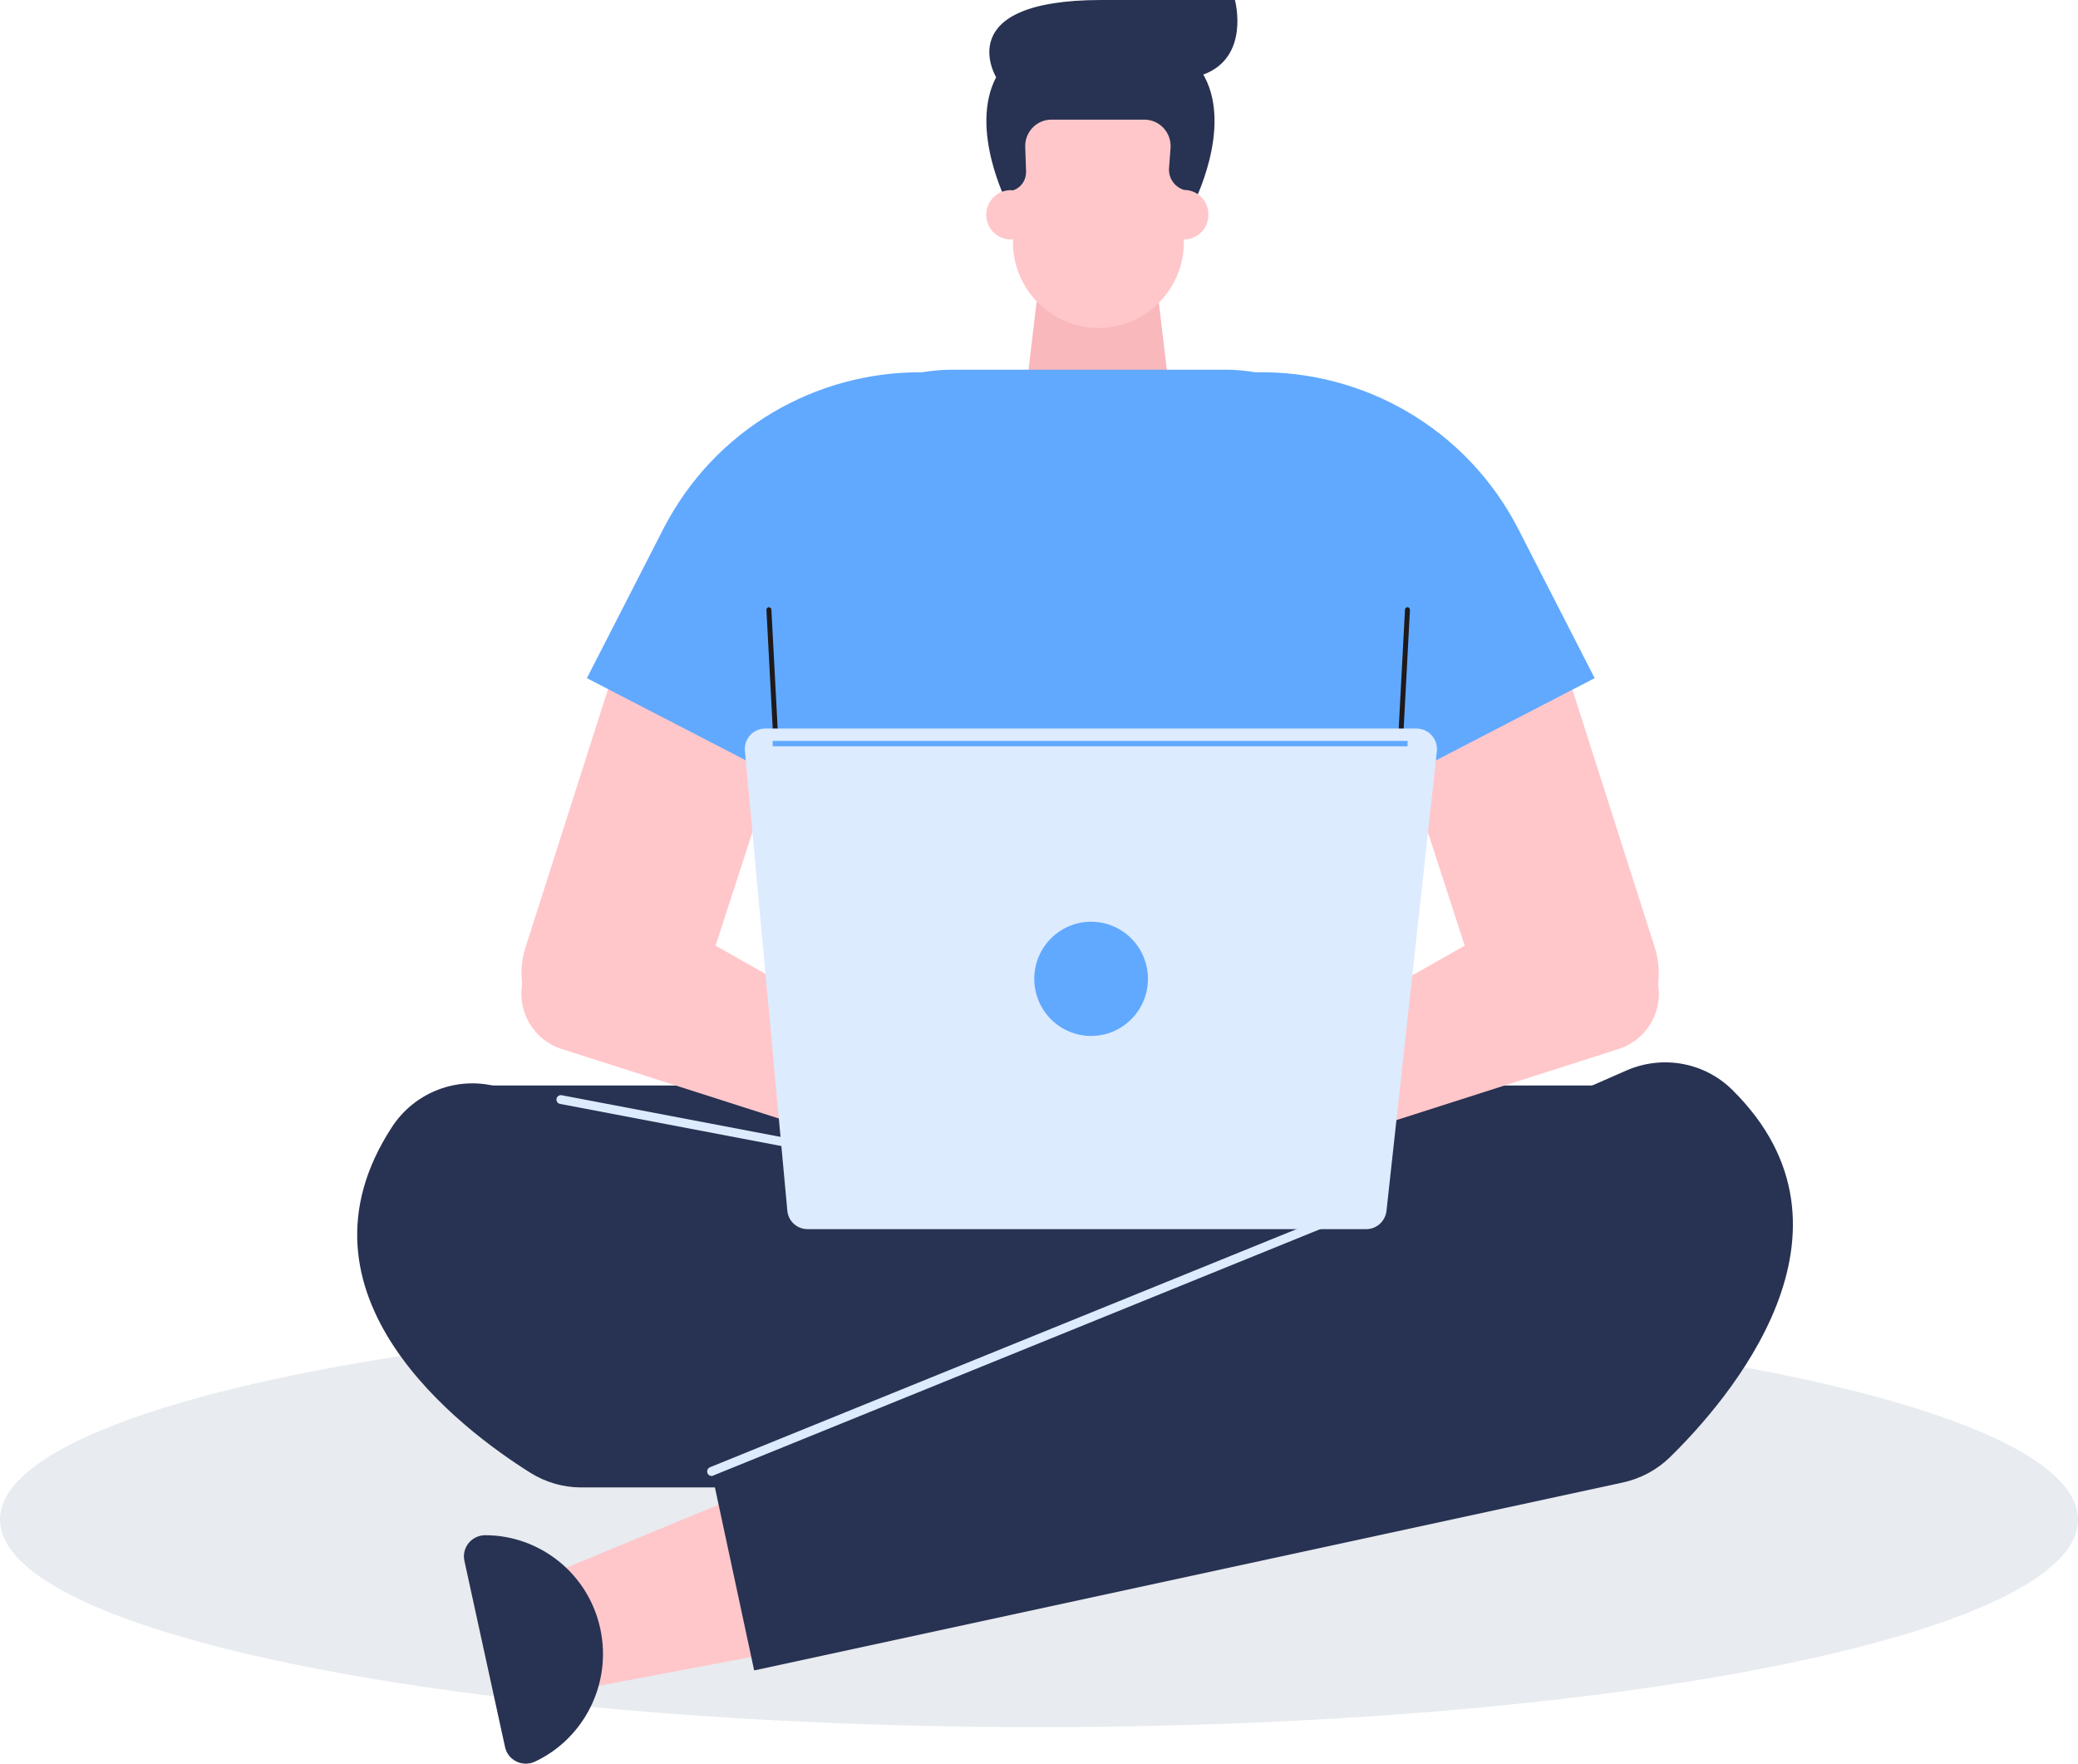 <svg width="119" height="101" viewBox="0 0 119 101" fill="none" xmlns="http://www.w3.org/2000/svg">
<g clip-path="url(#clip0_3544_43723)">
<path d="M59.5 98.894C92.361 98.894 119 93.576 119 87.016C119 80.455 92.361 75.137 59.5 75.137C26.639 75.137 0 80.455 0 87.016C0 93.576 26.639 98.894 59.5 98.894Z" fill="#8C9BB1" fill-opacity="0.2"/>
<path d="M70.719 0C70.497 0 69.227 0 63.075 0C54.359 0 57.046 4.422 57.046 4.422C55.48 7.407 57.7 11.681 57.7 11.681H63.001H63.05H68.34C68.34 11.681 70.559 7.407 68.993 4.422C68.969 4.372 68.931 4.323 68.907 4.273C71.619 3.27 70.719 0 70.719 0Z" fill="#283252"/>
<path d="M93.651 62.156H28.135V76.846H93.651V62.156Z" fill="#283252"/>
<path d="M84.183 73.514V85.17H33.276C32.24 85.17 31.242 84.873 30.366 84.328C26.421 81.85 16.139 74.158 22.463 64.509C23.696 62.639 25.94 61.697 28.135 62.143L84.183 73.514Z" fill="#283252"/>
<path d="M33.362 96.702L31.895 89.988L43.509 85.182L45.531 94.41L33.362 96.702Z" fill="#FFC7CA"/>
<path d="M43.188 95.649L92.948 84.885C93.96 84.662 94.884 84.167 95.624 83.448C98.953 80.191 107.398 70.492 99.199 62.404C97.609 60.83 95.217 60.397 93.158 61.289L40.747 84.266" fill="#283252"/>
<path d="M40.747 84.514C40.649 84.514 40.55 84.452 40.513 84.353C40.464 84.229 40.525 84.08 40.649 84.018L77.759 68.956C77.882 68.906 78.03 68.969 78.092 69.092C78.141 69.216 78.08 69.365 77.956 69.427L40.846 84.489C40.809 84.514 40.784 84.514 40.747 84.514Z" fill="#DDEBFF"/>
<path d="M28.924 100.046C29.096 100.802 29.922 101.198 30.625 100.876C33.436 99.563 35.064 96.417 34.373 93.246C33.683 90.075 30.884 87.907 27.79 87.907C27.013 87.907 26.433 88.614 26.594 89.369L28.924 100.046Z" fill="#283252"/>
<path d="M66.466 69.749C66.453 69.749 66.429 69.749 66.416 69.749L32.068 63.209C31.932 63.184 31.846 63.048 31.87 62.911C31.895 62.775 32.031 62.688 32.166 62.713L66.515 69.253C66.651 69.278 66.737 69.414 66.712 69.551C66.688 69.662 66.589 69.749 66.466 69.749Z" fill="#DDEBFF"/>
<path d="M91.087 60.546L91.642 60.36C94.194 59.518 95.587 56.768 94.749 54.204L89.928 39.117L80.57 43.948L84.935 57.412C85.798 59.988 88.535 61.388 91.087 60.546Z" fill="#FFC7CA"/>
<path d="M69.092 67.618L92.702 60.062C94.502 59.48 95.451 57.511 94.786 55.727C93.787 53.064 87.499 52.593 84.849 53.597L67.526 63.419L69.092 67.618Z" fill="#FFC7CA"/>
<path d="M33.77 60.546L33.215 60.36C30.663 59.518 29.27 56.768 30.108 54.204L34.929 39.117L44.286 43.948L39.922 57.412C39.059 59.988 36.322 61.388 33.77 60.546Z" fill="#FFC7CA"/>
<path d="M55.764 67.618L32.154 60.062C30.354 59.48 29.405 57.511 30.07 55.727C31.069 53.064 37.357 52.593 40.008 53.597L57.342 63.419L55.764 67.618Z" fill="#FFC7CA"/>
<path d="M67.378 25.875H58.341L59.414 16.846H66.306L67.378 25.875Z" fill="#F9B8BC"/>
<path d="M91.321 38.832L86.957 30.31C83.973 24.488 78.031 21.194 71.915 21.317C71.361 21.231 70.793 21.169 70.214 21.169H54.494C53.915 21.169 53.348 21.231 52.793 21.317C46.764 21.268 40.92 24.55 37.973 30.31L33.609 38.832L44.582 44.505L45.543 67.94C45.568 68.646 46.148 69.191 46.85 69.191H77.858C78.561 69.191 79.128 68.634 79.165 67.94L80.126 44.629L91.321 38.832Z" fill="#61A9FF"/>
<path d="M80.102 44.629C80.09 44.629 80.09 44.629 80.102 44.629C80.016 44.629 79.954 44.554 79.954 44.48L80.459 34.905C80.459 34.831 80.533 34.769 80.607 34.769C80.681 34.769 80.743 34.843 80.743 34.918L80.237 44.492C80.237 44.579 80.176 44.629 80.102 44.629Z" fill="#1F191A"/>
<path d="M44.545 44.629C44.471 44.629 44.409 44.567 44.397 44.492L43.891 34.918C43.891 34.843 43.953 34.769 44.027 34.769C44.101 34.769 44.175 34.831 44.175 34.905L44.68 44.48C44.693 44.567 44.631 44.629 44.545 44.629Z" fill="#1F191A"/>
<path d="M67.81 10.876L67.736 10.851C67.23 10.665 66.91 10.169 66.947 9.637L67.033 8.472C67.095 7.593 66.404 6.85 65.529 6.85H60.215C59.364 6.85 58.686 7.556 58.711 8.411L58.76 9.823C58.773 10.306 58.477 10.752 58.008 10.9C57.971 10.9 57.934 10.888 57.885 10.888C57.108 10.888 56.479 11.52 56.479 12.3C56.479 13.08 57.108 13.712 57.885 13.712C57.922 13.712 57.959 13.7 58.008 13.7V13.861C58.008 16.573 60.203 18.778 62.903 18.778C65.603 18.778 67.797 16.573 67.797 13.861V13.712C68.574 13.712 69.203 13.08 69.203 12.3C69.215 11.507 68.586 10.876 67.81 10.876Z" fill="#FFC7CA"/>
<path d="M78.24 70.381H46.246C45.642 70.381 45.137 69.922 45.087 69.315L42.658 42.994C42.597 42.313 43.127 41.718 43.817 41.718H81.125C81.816 41.718 82.358 42.325 82.284 43.019L79.399 69.34C79.325 69.935 78.832 70.381 78.24 70.381Z" fill="#DDEBFF"/>
<path d="M62.484 59.319C64.281 59.319 65.739 57.855 65.739 56.049C65.739 54.243 64.281 52.779 62.484 52.779C60.686 52.779 59.229 54.243 59.229 56.049C59.229 57.855 60.686 59.319 62.484 59.319Z" fill="#61A9FF"/>
<path d="M80.607 42.424H44.249V42.734H80.607V42.424Z" fill="#61A9FF"/>
</g>
<defs>
<clipPath id="clip0_3544_43723">
<rect width="119" height="101" fill="white"/>
</clipPath>
</defs>
</svg>
